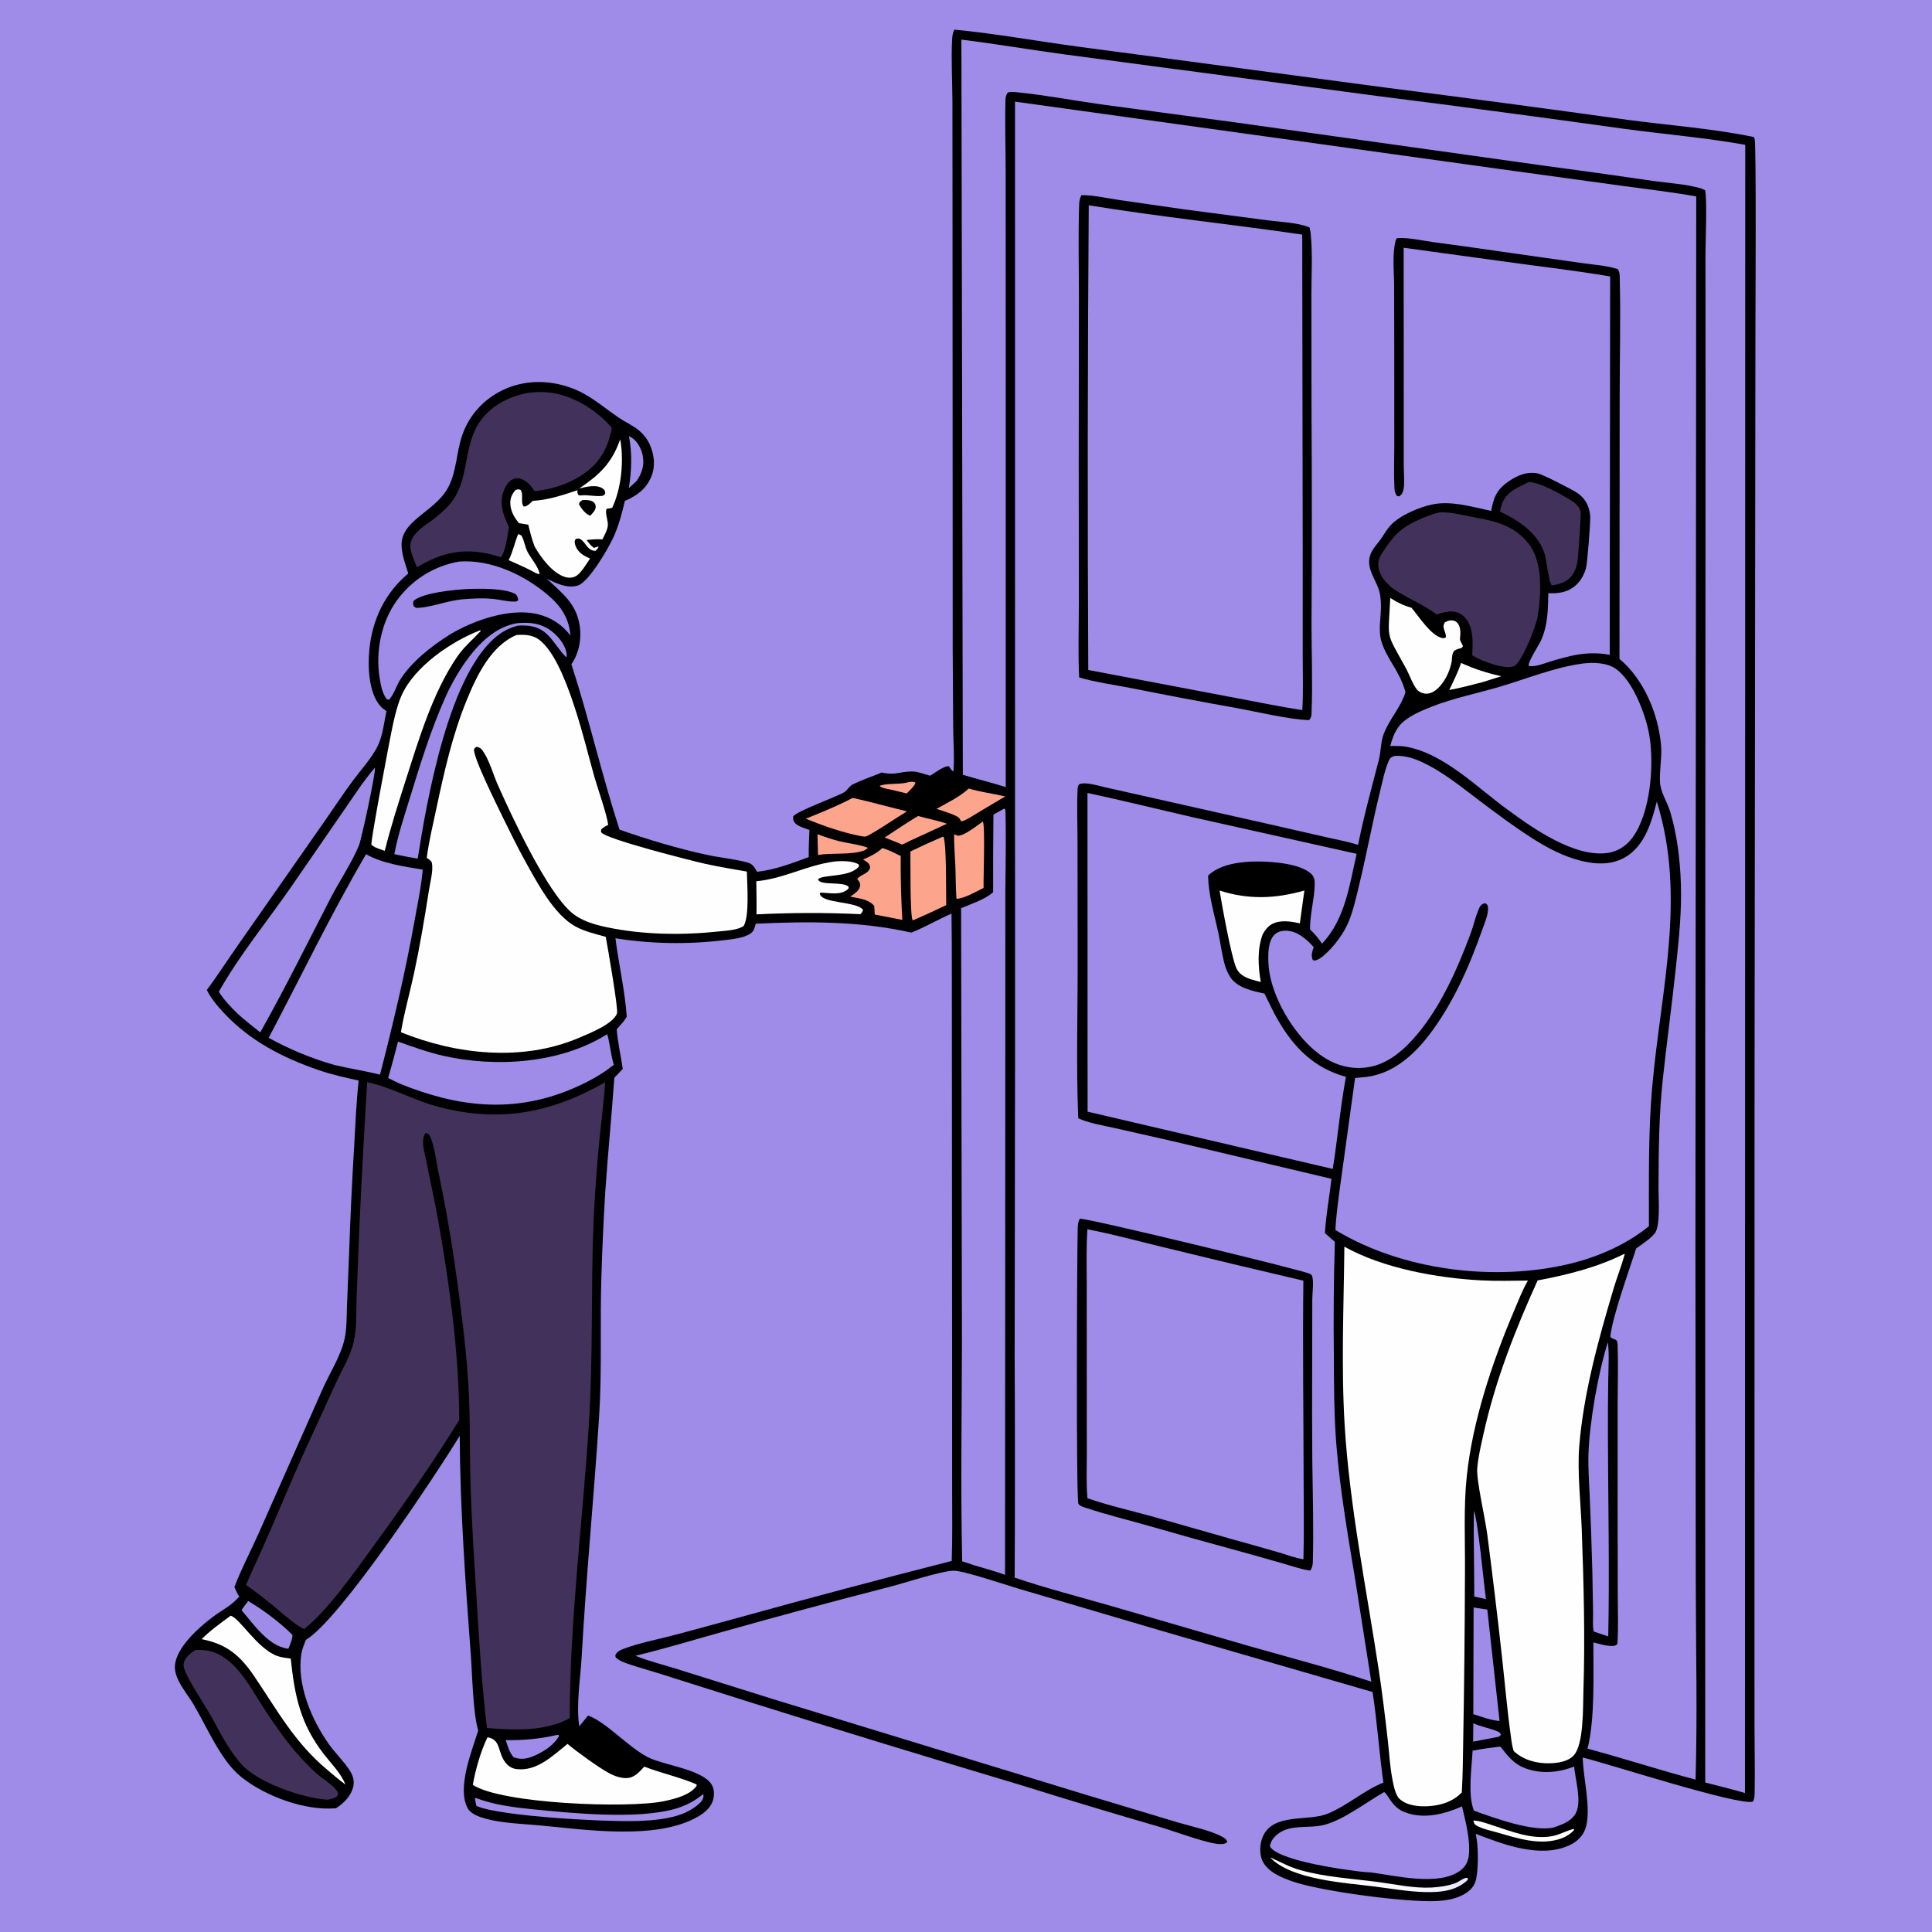 <?xml version="1.0" encoding="utf-8" ?>
<svg xmlns="http://www.w3.org/2000/svg" xmlns:xlink="http://www.w3.org/1999/xlink" width="1024" height="1024">
	<path fill="#9F8BE8" d="M0 0L1024 0L1024 1024L0 1024L0 0Z"/>
	<path d="M505.822 15.697C527.868 17.811 550.006 21.89 571.986 24.795L734.84 46.483Q798.721 54.636 862.508 63.506C884.666 66.448 907.532 68.086 929.409 72.6C929.722 72.962 929.818 73.019 929.999 73.537C930.93 76.211 930.412 166.648 930.411 176.299L929.951 574.314L929.912 837.164L929.923 914.718C929.929 926.513 930.219 938.384 929.999 950.17C929.968 951.832 929.913 953.465 929.018 954.913C921.535 957.193 851.88 934.636 838.887 931.531C839.047 942.359 843.574 958.754 840.396 968.896C839.081 973.09 835.855 976.148 831.941 977.976C816.555 985.162 796.927 977.659 782.19 971.974C782.371 972.977 782.526 973.983 782.696 974.988C783.545 979.997 783.64 992.541 781.966 997.422C780.795 1000.84 777.893 1003.14 774.731 1004.65C770.531 1006.66 765.924 1007.38 761.313 1007.6C744.946 1008.37 700.441 1002.42 685.504 997.355C679.557 995.337 671.804 992.232 669.06 986.15C667.407 982.485 667.697 977.239 669.249 973.589C674.733 960.687 693.024 965.565 703.49 961.363C714.03 957.132 722.725 949.031 733.23 944.807C730.967 928.852 729.955 912.717 727.5 896.796L614.869 864.145L539.623 841.967C533.372 840.128 510.44 832.336 505.315 832.507C498.557 832.731 479.458 839.015 471.712 841.008Q427.877 852.275 384.308 864.535C368.542 868.9 352.672 873.809 336.78 877.593C343.768 880.447 351.527 882.297 358.737 884.587L409.973 900.641L576.644 951.592L624.159 965.891C631.401 968.062 641.315 970.008 647.826 973.532C649.065 974.203 650.149 974.919 650.523 976.311C649.522 977.238 648.427 977.376 647.107 977.425C641.217 977.645 622.26 970.564 615.014 968.4Q578.636 957.877 542.495 946.567Q468.843 924.582 395.506 901.565L350.036 887.186C344.352 885.379 338.589 883.848 332.949 881.897C330.531 881.061 328.246 880.215 326.338 878.454C326.127 877.478 325.971 877.648 326.364 876.885C327.222 875.219 329.037 874.477 330.701 873.85C338.578 870.884 347.764 869.097 355.934 866.99C367.496 864.008 378.98 860.714 390.517 857.632Q447.318 841.898 504.43 827.334C504.872 814.816 504.648 802.239 504.658 789.714L504.632 721.529L504.49 513.625Q504.514 498.925 504.318 484.227C497.098 487.351 490.361 491.441 483.001 494.293C455.683 488.13 428.362 488.303 400.543 489.593C400.008 491.606 399.646 493.521 397.808 494.768C394.027 497.332 387.83 497.819 383.413 498.345Q376.286 499.207 369.116 499.574Q361.946 499.94 354.768 499.81Q347.59 499.68 340.438 499.053Q333.286 498.427 326.195 497.307C327.92 511.13 331.232 524.983 332.199 538.858C330.761 541.36 328.795 543.391 326.874 545.524C327.397 552.585 329.078 559.555 330.074 566.567L325.611 571.208C324.208 591.191 322.213 611.129 320.84 631.111Q319.442 653.737 318.761 676.395C317.914 701.132 319.143 725.835 317.553 750.568C314.816 793.167 310.664 835.608 308.292 878.252C307.653 889.725 305.261 903.666 307.039 914.98Q309.314 912.099 311.679 909.292C320.835 912.36 333.138 926.1 343.269 931.293C351.777 935.654 372.204 937.763 377.17 945.836C378.622 948.197 378.659 951.034 378.031 953.668C377.025 957.888 373.432 960.853 369.83 962.918C347.938 975.467 310.509 969.762 286.049 967.495C276.681 966.627 266.398 966.418 257.348 963.924C254.074 963.022 249.522 961.504 247.84 958.341C242.064 947.475 250.165 927.983 253.461 917.212C250.702 908.211 250.329 887.754 249.566 877.49C246.682 838.729 243.881 799.949 243.652 761.063C230.34 782.678 180.264 858.327 162.119 869.16C161.213 871.506 160.147 873.947 159.742 876.437C157.099 892.658 165.187 911.703 174.439 924.614C177.694 929.156 181.772 933.081 184.919 937.691C186.83 940.492 187.991 943.396 187.259 946.806C186.203 951.719 182.174 955.894 178.012 958.412C161.825 959.811 141.21 952.257 128.527 942.356C125.097 939.679 122.177 936.484 119.639 932.958C113.158 923.952 108.485 913.558 102.928 903.966C100.331 899.485 96.941 895.435 94.63 890.79C93.686 888.893 92.954 886.84 92.748 884.721C91.753 874.482 105.304 862.637 112.63 857.134C117.577 853.418 122.654 851.029 126.79 846.25C125.734 844.626 125.01 842.918 124.243 841.144C127.902 831.457 132.94 822.084 137.128 812.594L170.634 737.001C174.42 728.292 180.574 718.896 182.622 709.686C183.874 704.056 183.681 697.876 183.912 692.122L184.983 665.461Q185.977 636.135 187.752 606.845C188.409 595.48 188.845 584.028 190.107 572.712C183.001 571.146 175.915 569.591 169.022 567.221C149.937 560.659 132.578 551.812 118.645 536.849C115.205 533.155 111.842 529.263 109.63 524.694C115.39 516.969 120.555 508.86 126.098 500.986L172.186 435.043C177.049 428.071 181.748 420.931 186.792 414.093C191.077 408.283 196.797 402.086 200.035 395.72C202.817 390.249 203.581 382.905 204.831 376.921C203.677 376.128 202.484 375.255 201.555 374.196C195.348 367.118 194.911 353.227 195.76 344.357C197.282 328.461 204.08 314.215 216.386 303.974C214.965 299.357 213.128 294.462 212.855 289.617C212.084 275.956 229.836 271.657 237.155 259.033C242.037 250.612 241.784 239.917 244.933 230.803C248.607 220.168 256.164 211.756 266.296 206.834C277.668 201.31 290.707 201.251 302.5 205.496C312.557 209.117 319.446 215.619 328.095 221.458C331.72 223.904 335.823 225.64 339.134 228.549C341.407 230.548 343.207 232.932 344.43 235.704C346.831 241.147 347.489 247.243 345.118 252.818C342.395 259.217 337.393 262.902 331.188 265.493C329.738 271.823 327.992 278.298 325.368 284.25C322.75 290.189 312.247 308.275 306.439 310.267C300.907 312.165 294.656 309.145 289.803 306.7C297.706 314.272 305.207 319.493 307.168 331.12C308.372 338.26 307.026 346.083 302.843 352.042C312.263 380.979 318.954 410.807 328.373 439.735C343.293 444.98 358.778 449.585 374.226 453.006C381.472 454.611 389.177 455.201 396.294 457.186C398.997 457.94 399.933 459.738 401.266 462.056C410.973 460.99 419.537 457.615 428.653 454.276C428.534 449.49 428.847 444.665 429.016 439.881C426.747 439.015 422.812 438.046 421.264 436.078C420.356 434.923 420.31 434.19 420.402 432.767C421.888 430.026 443.226 422.429 447.487 419.868C449.154 418.866 449.965 416.813 451.833 415.847C456.664 413.35 462.315 411.594 467.367 409.436C474.201 411.116 476.887 408.937 483.24 408.891C486.236 408.869 490.07 410.332 492.97 411.142C495.542 409.661 499.945 406.092 502.885 406.095C503.521 407.051 504.075 407.867 504.906 408.67L505.393 408.53C505.89 401.092 505.296 393.311 505.211 385.846L504.952 344.264L504.858 117.084L504.805 53.514C504.747 42.605 504.088 31.42 504.653 20.549C504.746 18.753 505.104 17.343 505.822 15.697Z"/>
	<path fill="#9F8BE8" d="M537.972 53.863L794.969 89.587L860.316 98.57C873.218 100.32 886.233 101.814 899.045 104.126L898.613 661.909L898.807 840.586C898.874 874.735 899.68 909.121 898.691 943.241C879.473 938.167 860.597 931.976 841.411 926.822C845.432 911.309 844.468 886.985 844.498 870.511C847.62 871.244 851.279 872.467 854.502 872.376C855.803 872.339 856.346 872.232 857.263 871.318C857.807 862.749 857.465 854.014 857.446 845.425L857.376 800.351L857.389 743.023C857.402 733.016 857.735 722.889 857.374 712.892C857.231 708.942 855.652 710.624 853.463 708.591C854.773 697.185 863.346 673.78 867.207 661.708C870.427 659.332 874.409 656.875 876.974 653.818C880.184 649.991 879.014 635.205 879.035 629.864C879.111 610.665 879.227 591.612 881.268 572.504C883.449 552.09 886.251 531.746 888.411 511.325C889.925 497.019 891.363 482.936 890.902 468.528C890.493 455.74 888.917 442.455 885.221 430.186C883.83 425.57 880.914 421.136 880.05 416.433C879.081 411.157 880.977 401.837 880.419 395.26C878.997 378.518 871.414 360.21 858.36 349.239L858.451 212.324C858.44 190.635 859.054 168.751 858.488 147.084C858.444 145.399 858.469 143.751 857.212 142.545C851.279 140.704 844.472 140.293 838.312 139.406L802.407 134.31Q781.136 131.203 759.829 128.351C753.724 127.525 746.603 125.811 740.47 126.2C739.9 126.961 739.93 126.751 739.723 127.535C737.794 134.839 738.913 144.677 738.924 152.265L738.991 191.762L739.006 235.901C739.01 243.385 738.694 251.021 739.07 258.492C739.141 259.903 739.324 261.265 740.131 262.457C740.588 263.133 740.818 262.974 741.547 263.076C741.999 262.772 742.383 262.555 742.736 262.107C743.753 260.814 744.098 258.716 744.18 257.129C744.359 253.643 744.016 249.957 744.011 246.445L744.007 218.401L743.978 131.312L795.121 138.327C814.513 141.062 834.114 143.22 853.41 146.533L853.185 347.072C841.562 344.9 832.099 347.422 821.062 350.828C817.576 351.903 814.069 353.461 810.37 353.005C809.242 351.677 815.509 342.106 816.58 339.835C820.398 331.739 820.468 323.174 820.652 314.42C824.653 314.543 828.418 314.309 832.042 312.427C836.429 310.148 839.288 305.84 840.596 301.162C841.359 298.436 843.044 276.582 842.839 273.575C842.65 270.798 841.87 268.135 840.402 265.76C839.307 263.989 837.866 262.593 836.174 261.392C833.736 259.661 817.876 251.523 815.093 250.942C809.294 249.732 804.034 252.065 799.356 255.307C793.27 259.524 791.603 263.796 790.348 270.802C780.314 268.674 768.981 265.168 758.784 267.449C751.732 269.027 741.854 273.177 736.939 278.535C734.92 280.737 733.567 283.294 731.862 285.718C730.424 287.762 728.667 289.576 727.392 291.737C722.945 299.269 728.153 305.295 730.649 312.062C731.51 314.397 731.756 317.143 731.891 319.617C732.255 326.313 730.196 333.827 732.274 340.306C735.295 349.725 741.882 355.669 744.936 366.846C742.419 375.131 736.24 381.219 733.322 389.221C731.714 393.631 731.969 398.222 730.824 402.707C726.976 417.783 722.844 432.471 719.82 447.774C714.283 446.056 708.401 444.996 702.743 443.696L672.523 436.798L585.832 417.298C582.665 416.604 574.575 414.048 571.833 415.806C571.432 416.615 571.189 417.24 571.147 418.155C570.707 427.798 571.124 437.681 571.117 447.346L571.175 506.274C571.297 535.009 570.306 564.028 571.496 592.716C577.405 595.407 584.584 596.469 590.918 597.911L621.918 604.933L705.705 624.802C704.645 634.387 702.753 643.895 702.262 653.542C703.923 655.161 705.749 656.638 707.504 658.157Q706.595 688.19 706.968 718.235C707.047 734.249 707.04 750.341 708.349 766.309C710.316 790.306 714.447 813.957 718.365 837.679L726.811 891.323C705.724 884.356 683.96 878.684 662.588 872.604L587.884 850.899C571.171 846.121 554.266 841.735 537.792 836.176Q538.102 777.791 537.791 719.405L537.996 562.234L537.972 53.863Z"/>
	<path d="M573.196 103.418C579.771 103.443 586.489 105.011 592.997 105.982L627.756 110.985L671.86 116.775C678.358 117.647 688.246 117.993 694.072 120.538C694.416 121.621 694.565 122.664 694.682 123.787C695.781 134.335 695.072 145.443 695.067 156.08L695.124 214.755Q695.473 272.158 695.141 329.562C695.081 345.203 695.8 362.353 695.151 377.765C695.074 379.6 695.051 380.228 693.906 381.64C684.374 381.601 665.546 377.102 655.482 375.304Q627.489 370.308 599.606 364.724C590.498 362.939 580.868 361.669 571.975 359.06C571.323 345.635 571.825 331.975 571.823 318.528L571.742 246.145L571.854 158.467C571.858 141.862 571.41 125.109 571.972 108.518C572.039 106.536 572.281 105.182 573.196 103.418Z"/>
	<path fill="#9F8BE8" d="M577.06 108.804C614.645 114.933 652.541 118.832 690.209 124.34L690.468 295.545L690.464 347.217C690.46 356.876 690.818 366.707 690.257 376.346C678.54 374.633 666.883 372.135 655.236 369.99L576.806 355.108Q576.151 231.955 577.06 108.804Z"/>
	<path d="M572.298 645.93C576.887 645.703 690.244 673.168 694.208 675.125C695.181 675.606 695.44 676.009 695.647 677.057C696.297 680.353 695.546 685.295 695.54 688.789L695.471 725.331Q695.347 749.765 695.545 774.199C695.771 791.872 696.291 809.628 695.846 827.298C695.793 829.391 695.633 830.653 694.479 832.442C694.219 832.411 693.958 832.392 693.701 832.349C689.167 831.586 684.548 829.976 680.124 828.717Q667.633 825.103 655.092 821.667Q630.786 815.056 606.578 808.093C596.412 805.244 586.061 802.654 576.036 799.351C574.54 798.857 572.52 798.396 571.564 797.081C570.314 793.243 570.831 663.443 571.211 650.973C571.269 649.061 571.463 647.657 572.298 645.93Z"/>
	<path fill="#9F8BE8" d="M576.351 651.562C589.753 654.084 603.001 657.775 616.258 660.969Q653.487 670.088 690.817 678.786C690.399 713.744 690.89 748.738 690.947 783.7C690.97 797.937 691.246 812.233 690.844 826.464C686.446 825.778 681.782 823.968 677.488 822.729Q664.592 819.004 651.655 815.425L610.155 803.604C598.929 800.526 587.372 797.906 576.373 794.104C575.663 786.277 576.044 778.136 576.035 770.276L576.002 729.447L575.988 681.53C575.989 671.59 575.682 661.479 576.351 651.562Z"/>
	<path fill="#9F8BE8" d="M739.236 400.636C744.068 400.402 748.405 401.563 752.777 403.514C764.151 408.59 774.124 416.788 784.005 424.258C793.336 431.312 802.819 438.408 812.697 444.675C820.373 449.545 828.761 453.897 837.613 456.148C845.78 458.225 854.437 458.643 861.895 454.047C871.902 447.878 875.417 435.521 878.142 424.841C893.912 475.362 880.204 525.054 875.707 576.003C873.543 600.527 874.018 625.294 873.954 649.9C862.374 659.415 847.366 666.041 832.885 669.618C792.729 679.539 743.357 673.492 707.824 651.952C707.998 645.916 708.949 639.761 709.607 633.75L718.213 571.363Q721.117 571.127 724.012 570.804C737.972 569.145 748.771 559.739 757.101 549.012C769.729 532.752 778.714 512.421 785.496 493.112C786.691 489.709 789.21 484.184 788.604 480.608C788.411 479.469 788.152 479.38 787.275 478.741C784.964 478.934 784.191 480.704 783.4 482.699C781.852 486.598 780.964 490.752 779.498 494.689C772.268 514.106 762.838 535.465 748.826 550.895C741.52 558.941 732.765 565.564 721.508 566.018C711.099 566.437 702.512 562.093 694.975 555.156C683.586 544.672 672.761 525.708 672.262 509.97C672.118 505.427 672.063 498.789 675.53 495.401C677.256 493.714 679.636 493.193 681.984 493.309C687.897 493.599 692.502 497.859 696.3 501.979C695.429 504.483 694.789 506.21 695.765 508.813C696.816 509.272 697.048 509.136 698.145 508.709C700.318 507.864 702.597 505.622 704.253 503.968C708.178 500.047 712.235 494.426 714.445 489.363C717.264 482.906 718.884 475.247 720.539 468.405C724.448 452.251 727.382 435.931 731.387 419.793C732.736 414.355 733.876 408.164 736.173 403.061C736.941 401.355 737.607 401.243 739.236 400.636Z"/>
	<path fill="#9F8BE8" d="M509.562 20.998C527.574 23.224 545.498 26.298 563.486 28.732L730.42 50.928Q795.926 59.206 861.317 68.342C882.486 71.19 903.993 72.992 925.013 76.746L924.86 950.344C917.921 948.256 910.824 946.591 903.806 944.783L903.778 603.75L903.981 219.276L903.93 135.472C903.946 128.486 904.887 106.148 903.751 100.836C902.918 100.354 902.152 100 901.22 99.738C893.313 97.52 884.174 97.054 876.007 95.87Q847.044 91.632 818.029 87.763L654.657 64.864L582.695 55.19C568.643 53.204 554.483 50.508 540.378 49.051C538.636 48.871 535.592 48.33 534.032 49.155C533.19 50.491 532.952 51.614 532.912 53.174C532.586 65.973 533.029 78.94 533.033 91.759L533.054 177.737L533.069 417.195C525.581 414.787 517.862 412.931 510.318 410.657L509.562 20.998Z"/>
	<path fill="#42325B" d="M194.604 573.595C206.963 576.118 218.458 582.781 230.716 586.184C263.769 595.359 291.466 590.294 320.742 573.642C320.12 583.708 318.736 593.723 317.735 603.756Q315.589 625.584 314.596 647.495C313.124 683.353 314.428 719.258 312.113 755.067C308.764 806.868 302.049 858.726 301.962 910.682C288.71 917.862 272.679 917.008 258.111 915.877C255.367 893.358 254.014 870.562 252.627 847.92C251.415 828.127 250.08 808.375 249.446 788.552C248.858 770.14 249.376 751.522 248.2 733.155C246.793 711.178 243.775 689.188 240.677 667.399Q237.131 643.728 232.182 620.31C231.047 614.662 230.411 608.029 228.15 602.758C227.451 601.128 227.411 601.119 225.749 600.43C225.649 600.521 225.538 600.603 225.448 600.704C224.15 602.165 224.078 605.628 224.316 607.44C224.694 610.305 225.555 613.269 226.11 616.122C228.055 626.125 230.292 636.078 232.099 646.105C238.103 679.426 243.468 718.864 243.391 752.655C229.238 775.597 213.649 797.857 197.79 819.648C188.243 832.768 173.582 853.794 161.114 863.478C155.482 860.465 150.629 855.859 145.712 851.824Q138.281 845.625 130.395 840.017C134.276 830.993 138.511 822.135 142.417 813.124C149.67 796.392 156.676 779.479 164.332 762.93L178.343 732.389C181.464 725.696 185.69 718.641 187.425 711.483C189.218 704.086 188.733 695.375 189.006 687.766L190.43 651.441Q192.225 612.502 194.604 573.595Z"/>
	<path fill="#FEFEFE" d="M273.762 336.574C278.028 336.276 282.236 336.41 285.793 339.1C300.321 350.087 310.044 394.489 315.173 412.219C317.065 418.76 321.608 431.444 322.353 437.215C320.895 437.892 319.801 438.445 318.662 439.593C318.589 440.238 318.362 440.681 318.77 441.244C321.36 444.818 366.987 456.34 373.843 457.862C381.119 459.476 388.512 460.66 395.852 461.95C395.981 468.722 397.331 485.584 394.106 490.866C390.561 493.037 385.373 493.22 381.297 493.659C361.617 495.776 340.68 495.509 321.281 491.382C314.89 490.022 308.2 488.08 303.1 483.805C289.783 472.643 271.27 432.647 263.949 416.246C261.406 410.55 259.428 403.011 255.897 397.971C254.968 396.645 254.209 396.115 252.637 395.815C252.028 396.232 251.499 396.366 251.296 397.127C250.34 400.699 264.29 428.573 266.736 433.649C270.471 441.207 274.146 448.818 278.241 456.189C284.51 467.471 293.572 484.879 305.097 491.102C309.99 493.744 315.746 495.036 321.069 496.553C322.032 501.827 327.807 534.817 327.022 537.104C325.09 542.729 312.262 547.759 306.978 550.021C277.035 562.841 241.947 559.022 212.482 547.102C214.266 536.583 217.224 526.183 219.474 515.747C222.594 501.279 225.051 486.576 227.332 471.953C227.972 467.854 229.686 461.59 228.948 457.535C228.701 456.178 227.241 455.436 226.179 454.705C227.335 445.908 229.455 437.116 231.304 428.437C235.421 409.105 239.791 389.587 247.302 371.237C252.608 358.275 260.109 342.32 273.762 336.574Z"/>
	<path fill="#9F8BE8" d="M576.387 420.278C594.967 424.258 613.441 428.85 631.961 433.106L719.051 452.553C715.227 469.258 712.921 487.266 700.696 500.178C698.822 497.306 696.8 494.984 694.361 492.593C694.27 484.424 696.648 476.779 696.831 468.823C696.88 466.692 696.632 464.802 695.055 463.254C689.464 457.762 674.683 456.668 667.201 456.606C658.588 456.535 646.727 457.766 640.321 464.089C640.417 474.185 643.773 485.131 645.852 494.971C646.979 500.304 647.624 505.855 649.094 511.096C649.745 513.419 650.682 515.715 651.979 517.754C655.704 523.612 663.891 525.269 670.174 526.6L673.959 534.25Q675.544 537.577 677.413 540.753C685.897 555.442 696.77 566.253 713.386 570.743C710.369 586.872 709.001 603.356 706.379 619.56L576.455 589.21L576.387 420.278Z"/>
	<path fill="#FEFEFE" d="M712.541 660.748C733.052 672.266 761.857 677.415 785.129 678.628C793.326 679.055 801.616 678.796 809.824 678.735C806.838 683.878 804.627 689.725 802.304 695.197C790.887 722.096 780.469 753.314 777.413 782.463C775.682 798.98 776.584 816.465 776.46 833.091Q776.332 878.349 775.516 923.599C775.409 932.405 775.28 941.268 774.791 950.06C770.073 954.764 764.458 956.706 757.907 957.263C752.628 957.712 745.757 957.175 741.723 953.399C739.462 951.281 738.447 945.474 737.881 942.419C736.698 936.022 736.343 929.37 735.614 922.897C734.197 910.334 732.683 897.691 730.785 885.191C724.373 842.99 715.29 798.076 712.715 755.706C710.802 724.227 712.231 692.278 712.541 660.748Z"/>
	<path fill="#FEFEFE" d="M860.91 664.592L861.16 664.709C859.425 670.938 857.004 677.033 855.155 683.251C847.117 710.28 839.327 738.391 837.024 766.608C835.936 779.935 837.879 797.304 838.374 810.986C839.402 839.412 840.174 868.201 839.233 896.639C838.974 904.469 839.526 924.746 834.026 930.482C830.936 933.704 825.919 934.427 821.653 934.569C814.632 934.803 807.477 932.943 802.272 928.064C801.517 925.653 801.163 923.372 800.874 920.88C798.85 906.684 797.65 892.276 796.065 878.013Q792.488 845.541 788.264 813.146C787.248 805.107 782.463 784.563 782.963 778.273C783.443 772.233 784.947 766.106 786.248 760.194C792.489 731.852 803.025 705.028 814.962 678.66C831.075 675.592 846.112 671.869 860.91 664.592Z"/>
	<path fill="#9F8BE8" d="M838.934 351.68C844.482 350.979 851.759 351.195 856.44 354.511C865.687 361.06 872.455 379.235 874.239 390.082C876.778 405.528 874.817 431.112 865.185 444.019C861.916 448.398 857.438 451.327 851.986 452.093C834.542 454.543 812.579 439.12 799.018 429.108C782.846 417.426 765.518 399.485 745.359 395.8C742.587 395.293 739.654 395.383 736.843 395.357C737.872 391.664 739.109 388.05 741.477 384.966C745.287 380.005 753.09 376.813 758.775 374.57C770.273 370.034 783.163 367.443 795.052 363.933C809.361 359.708 824.112 353.627 838.934 351.68Z"/>
	<path fill="#9F8BE8" d="M532.37 428.5C532.923 429.235 532.911 429.506 532.937 430.455C533.318 444.752 532.918 459.171 532.855 473.48L532.845 543.778L532.697 834.698C527.28 832.723 521.641 831.225 516.118 829.567L509.969 827.531C509.119 788.19 509.792 748.731 509.845 709.38L509.396 481.383C515.18 478.851 521.489 477.038 526.385 472.926Q526.321 452.338 526.542 431.752L532.37 428.5Z"/>
	<path fill="#9F8BE8" d="M194.011 452.751C202.655 457.682 214.291 459.299 224.06 460.924C223.254 470.253 221.225 479.637 219.571 488.852C214.691 516.027 208.303 542.828 201.417 569.562C193.444 567.642 185.295 566.342 177.291 564.476Q168.186 561.885 159.437 558.273Q150.688 554.66 142.408 550.072C159.512 517.67 175.486 484.353 194.011 452.751Z"/>
	<path fill="#42325B" d="M762.958 271.606C764.68 271.482 766.366 271.562 768.08 271.739C772.052 272.149 775.92 273.145 779.84 273.874C791.639 276.068 802.416 278.106 810.241 288.216C817.964 298.195 816.743 314.782 815.038 326.519C814.272 331.795 806.593 350.922 802.718 352.918C798.723 354.977 789.636 351.606 785.69 350.06C783.866 349.342 782.07 348.229 780.322 347.322C780.524 342.715 780.847 338.101 779.674 333.585C778.785 330.16 776.99 326.883 773.751 325.195C769.667 323.066 765.498 324.432 761.395 325.622C754.987 320.927 748.202 318.001 741.441 314.007C736.822 311.278 731.983 306.899 730.764 301.466C730.032 298.206 730.843 295.71 732.63 292.99C738.663 283.806 742.374 279.681 752.631 275.216C755.993 273.752 759.35 272.328 762.958 271.606Z"/>
	<path fill="#42325B" d="M280.541 208.146C283.668 207.778 286.948 207.68 290.088 207.946C302.924 209.032 316.133 217.07 324.299 226.825C323.098 233.338 320.889 239.411 316.615 244.565C308.793 253.998 295.221 259.176 283.346 260.343C281.488 257.533 279.838 255.264 276.61 253.994C275.07 253.389 273.423 253.275 271.886 253.982C269.34 255.153 267.743 257.978 266.846 260.508C264.459 267.236 266.891 273.338 269.762 279.402C268.996 283.309 268.035 292.586 265.408 295.364L264.406 295.054Q262.675 294.444 260.894 294.002C245.647 290.189 234.333 292.724 220.964 300.661C219.742 297.597 218.242 294.354 217.641 291.104C216.186 283.249 225.374 278.714 230.561 274.543C233.952 271.815 237.542 268.684 240.05 265.096C248.922 252.404 245.531 235.793 254.628 223.107C260.756 214.56 270.368 209.887 280.541 208.146Z"/>
	<path fill="#9F8BE8" d="M733.595 949.851C735.714 950.714 737.296 957.75 744.674 960.554C754.675 964.355 765.547 961.557 774.911 957.415C776.788 965.412 779.447 975.453 778.486 983.595C778.105 986.82 776.659 989.416 774.064 991.385C762.771 999.958 739.337 994.047 726.529 992.421C722.04 992.283 717.289 991.458 712.828 990.869C705.193 989.862 677.436 985.321 673.31 978.976C672.922 978.379 673.156 977.897 673.349 977.271C674.336 974.064 677.48 971.433 680.466 970.157C686.927 967.396 694.613 968.972 701.426 967.33C711.854 964.817 724.068 955.257 733.595 949.851Z"/>
	<path fill="#9F8BE8" d="M198.73 406.894C199.236 409.488 191.533 445.053 190.224 448.175C186.214 457.742 180.047 466.674 175.281 475.916C162.981 499.771 151.106 523.787 137.935 547.19C133.923 544.02 129.943 540.856 126.12 537.455C122.297 533.771 118.883 530.118 115.975 525.659C126.974 506.125 141.737 488.215 154.505 469.787L182.539 429.109C187.73 421.661 192.755 413.739 198.73 406.894Z"/>
	<path fill="#9F8BE8" d="M243.305 297.644C260.082 296.426 277.407 304.479 290.037 315.062C297.204 321.067 301.528 327.33 302.358 336.844C297.844 331 292.232 327.303 285.08 325.556C270.305 321.945 250.754 328.851 238.173 336.465C228.535 342.644 218.4 350.422 212.144 360.203C210.135 363.344 208.685 368.375 206.121 370.909L205.06 370.612C202.659 367.775 201.837 363.077 201.245 359.472C198.951 345.504 201.985 329.74 210.401 318.192Q211.129 317.184 211.905 316.213Q212.681 315.242 213.503 314.309Q214.326 313.376 215.192 312.484Q216.058 311.593 216.966 310.744Q217.875 309.895 218.823 309.091Q219.771 308.287 220.757 307.529Q221.743 306.772 222.765 306.063Q223.786 305.355 224.841 304.696Q225.895 304.037 226.981 303.431Q228.066 302.824 229.179 302.27Q230.292 301.716 231.431 301.217Q232.569 300.718 233.731 300.274Q234.892 299.831 236.074 299.444Q237.255 299.057 238.454 298.728Q239.653 298.398 240.867 298.127Q242.08 297.856 243.305 297.644Z"/>
	<path d="M247.334 312.214C253.574 311.908 268.206 311.632 273.503 315.069C274.34 316.363 274.534 316.651 274.634 318.171C273.681 319.002 273.364 318.841 272.123 318.837C268.681 318.827 265.087 317.846 261.644 317.478C256.045 316.881 250.471 317.19 244.881 317.664C237.111 318.409 228.981 321.725 221.792 322.178C220.401 322.266 220.307 322.158 219.294 321.297C218.901 319.839 218.705 319.705 219.318 318.356C224.498 314.078 240.422 312.643 247.334 312.214Z"/>
	<path fill="#9F8BE8" d="M321.822 548.127C323.407 553.396 323.662 559.017 325.327 564.356C318.597 569.814 310.685 573.977 302.72 577.312C271.653 590.317 242.259 586.696 211.855 574.342C209.785 573.426 207.765 572.354 205.734 571.351Q208.489 561.747 210.959 552.065C218.845 554.835 226.665 557.71 234.829 559.564C262.895 565.937 297.076 563.729 321.822 548.127Z"/>
	<path fill="#42325B" d="M103.472 874.594C107.535 874.273 111.08 874.681 114.836 876.351C126.937 881.733 133.77 896.457 140.832 906.964C145.891 914.491 151.063 922.141 157.068 928.952C160.557 932.909 164.263 936.992 168.288 940.411C171.404 943.058 175.608 945.533 178.201 948.674C178.657 949.227 178.902 949.676 179.115 950.382C179.365 951.208 178.951 951.473 178.555 952.163C177.028 953.1 175.65 953.467 173.914 953.875C173.712 953.867 173.51 953.863 173.308 953.85C160.45 953.075 136.556 944.809 127.93 935.032C125.501 932.279 123.296 929.268 121.298 926.191C117.371 920.143 114.218 913.579 110.564 907.362C106.679 900.753 102.105 894.18 98.829 887.252C98.101 885.713 97.05 883.574 97.36 881.817C97.972 878.341 100.762 876.478 103.472 874.594Z"/>
	<path fill="#FEFEFE" d="M258.388 920.797C265.662 922.049 263.589 928.58 267.815 934.073C269.349 936.067 271.267 937.349 273.791 937.653C284.627 938.955 293.086 930.449 300.796 924.308C305.462 928.274 317.878 937.25 323.112 939.977C325.782 941.368 329.009 942.502 332.058 942.421C336.341 942.309 338.77 939.206 341.49 936.343C350.571 939.89 360.284 941.89 369.199 945.78L369.239 946.523C365.872 951.449 357.516 953.492 351.955 954.658C333.103 958.613 265.893 956.104 250.602 946.013C251.992 938.003 254.812 928.082 258.388 920.797Z"/>
	<path fill="#9F8BE8" d="M795.061 925.727C796.224 926.194 800.087 933.708 807.235 936.742C815.922 940.43 825.707 939.723 834.309 936.28C834.924 943.006 838.374 954.433 835.378 960.672C833.181 965.247 828.013 967.045 823.537 968.58C812.738 971.194 791.875 963.524 781.217 959.703C777.816 951.228 780.05 937.229 780.506 927.893C785.329 926.943 790.188 926.347 795.061 925.727Z"/>
	<path fill="#FEFEFE" d="M328.717 232.865C330.781 243.988 329.365 258.904 324.466 269.148C323.753 269.326 323.096 269.449 322.361 269.53C322.115 269.558 321.869 269.579 321.623 269.603C320.29 271.935 322.645 276.042 322.1 279.124C321.7 281.382 320.278 283.814 319.304 285.891C316.445 285.647 313.735 285.928 310.893 286.222C312.086 287.755 313.159 289.277 314.78 290.391C315.615 290.105 316.424 289.845 317.287 289.655C316.971 290.788 316.335 291.234 315.496 292.001C311.1 291.659 310.86 287.863 307.687 285.816C306.713 285.188 306.242 285.45 305.172 285.658C305.028 285.906 304.837 286.133 304.74 286.402C304.429 287.263 304.71 288.393 305.015 289.222C306.408 293.006 309.315 294.473 312.724 296.065C310.846 298.744 308.324 303.299 305.604 305.117C303.837 306.299 301.615 306.421 299.615 305.847C292.867 303.91 286.643 295.464 283.331 289.618C281.926 285.811 280.93 282.049 280.008 278.096L275.13 277.31C272.588 274.413 270.63 270.886 270.47 266.945C270.352 264.016 271.357 261.831 273.276 259.691C274.548 259.334 274.691 259.199 275.907 259.659C276.725 260.873 276.699 261.77 276.722 263.172C276.752 265.05 276.459 266.752 277.424 268.384L278.446 268.437C279.894 267.858 280.752 267.004 281.867 265.926L282.332 265.471C290.82 264.967 298.076 262.48 306.08 259.811C305.992 260.875 305.99 261.352 306.513 262.293C307.593 262.698 307.16 262.687 308.221 262.554C311.489 262.142 317.45 263.562 319.847 262.6C320.502 262.337 320.528 261.926 320.819 261.342C320.659 260.311 320.561 259.78 319.657 259.08C316.407 256.561 310.598 257.998 306.987 258.935C317.953 251.441 324.192 245.613 328.717 232.865Z"/>
	<path d="M308.728 265.051C310.616 264.976 313.012 264.922 314.594 266.141C315.505 266.843 315.766 267.761 315.721 268.877C315.655 270.538 313.954 272.107 312.919 273.292C312.727 273.242 312.528 273.216 312.344 273.143C310.203 272.287 307.875 269.216 306.851 267.222C307.189 265.857 307.555 265.865 308.728 265.051Z"/>
	<path fill="#FEFEFE" d="M254.488 334.06L254.808 334.427C250.436 339.163 245.965 342.74 242.24 348.189C229.386 366.991 221.978 391.854 215.049 413.49C211.084 425.873 207.062 438.353 203.929 450.977C202.214 450.455 200.545 449.754 198.874 449.107C198.162 448.709 197.518 448.223 196.852 447.753C196.438 445.244 207.095 389.102 208.413 383.345C209.535 378.449 210.804 373.156 212.859 368.554C219.733 353.163 239.299 339.914 254.488 334.06Z"/>
	<path fill="#42325B" d="M810.248 255.476C816.204 255.632 826.342 261.42 831.625 264.558C834.215 266.097 837.126 268.137 837.791 271.261C838.046 272.459 836.456 295.583 836.093 297.712C835.684 300.121 834.912 302.465 833.541 304.504C830.896 308.436 826.934 309.567 822.545 310.302C820.862 308.786 819.696 296.492 818.605 293.271C814.883 282.291 804.887 275.82 794.958 271.081C795.305 269.793 795.644 268.493 796.058 267.224C798.224 260.579 804.548 258.482 810.248 255.476Z"/>
	<path fill="#9F8BE8" d="M852.225 711.372C852.975 717.891 852.489 724.811 852.406 731.37Q852.17 746.526 852.237 761.684C852.328 796.867 853.134 832.178 852.403 867.347L844.69 864.742C844.044 861.782 844.403 857.952 844.358 854.893Q844.222 843.88 843.975 832.869Q843.449 813.221 842.609 793.584C842.307 786.112 841.7 778.537 841.911 771.064C842.393 754.017 847.091 727.384 852.225 711.372Z"/>
	<path fill="#FEFEFE" d="M122.238 856.371C126.967 857.438 136.328 873.902 146.988 877.715C149.229 878.516 151.749 878.77 154.099 879.107C156.178 898.875 159.179 913.711 171.776 929.894C175.762 935.014 180.645 939.766 183.103 945.847C179.872 943.526 176.876 940.923 173.847 938.349C156.1 923.643 147.182 906.769 134.671 888.331C127.199 877.32 120.069 871.392 106.882 868.787C111.523 864.108 116.946 860.266 122.238 856.371Z"/>
	<path fill="#FEFEFE" d="M736.873 316.936C740.519 319.28 743.88 320.947 748.071 322.1C751.953 326.563 758.242 336.72 764.208 338.119C765.303 338.375 765.477 338.268 766.396 337.743C766.422 335.983 765.609 334.643 765.216 332.968C764.89 331.578 765.154 330.997 765.866 329.823C767.032 329.178 768.347 328.675 769.715 328.82C771.088 328.965 771.94 329.462 772.763 330.562C774.349 332.683 774.092 336.05 773.823 338.495C773.689 339.709 775.006 341.211 775.406 342.483L774.72 343.414C773.217 343.79 771.966 344.069 770.679 344.99C769.537 346.562 769.608 348.654 769.453 350.536C768.522 355.269 766.525 359.88 763.329 363.54C761.544 365.585 759.099 367.556 756.265 367.674C754.475 367.748 752.144 366.888 751.002 365.462C748.667 362.547 747.018 357.575 745.184 354.211C734.276 334.214 735.747 340.195 736.873 316.936Z"/>
	<path fill="#FEFEFE" d="M646.389 472.009C661.809 476.942 675.957 476.368 691.342 471.994L688.945 489.39C685.087 488.531 680.628 487.769 676.733 488.796C672.876 489.814 671.144 491.921 669.222 495.242C666.303 503.15 666.8 512.321 668.256 520.479C664.916 519.623 661.004 518.798 658.207 516.704C656.908 515.731 655.916 514.571 655.264 513.079C652.501 506.754 647.736 480.069 646.389 472.009Z"/>
	<path fill="#9F8BE8" d="M274.078 330.297C280.961 329.645 287.242 330.378 292.818 334.898C296.358 337.769 300.091 342.406 300.366 347.101C300.382 347.37 300.384 347.639 300.393 347.909L299.93 348.204C292.715 340.758 290.51 331.794 277.943 331.533C276.69 331.507 275.426 331.523 274.179 331.653C270.651 332.617 267.471 334.097 264.52 336.265C237.968 355.772 226.308 424.009 221.383 455.115C217.235 454.386 213.106 453.656 209.006 452.686C210.846 442.812 214.146 432.983 217.1 423.382C222.662 405.309 228.381 386.644 236.144 369.411Q238.291 364.583 240.892 359.984Q243.493 355.385 246.523 351.056C253.198 341.606 262.215 332.286 274.078 330.297Z"/>
	<path fill="#FEFEFE" d="M441.876 456.685C445.441 456.242 452.135 456.115 455.185 458.24L455.293 459.207C450.384 465.267 436.185 463.305 433.591 466.009C434.289 469.665 446.979 466.947 449.832 470.049L449.661 471.091C445.539 474.831 439.866 473.166 434.854 473.122L434.496 473.726C435.648 478.982 454.018 477.624 457.435 482.223C457.068 483.462 456.909 483.641 455.967 484.538C437.535 483.644 419.374 483.741 400.95 484.629C401.081 478.781 400.925 472.917 400.861 467.068C415.167 465.818 427.585 458.603 441.876 456.685Z"/>
	<path fill="#FDA48D" d="M499.676 443.48L500.165 443.66C501.74 448.668 501.363 472.634 501.514 479.737Q492.955 483.857 484.249 487.656L483.672 487.67C482.31 485.082 482.595 456.405 482.542 451.288Q491.01 447.166 499.676 443.48Z"/>
	<path fill="#FDA48D" d="M467.736 449.469C471.104 450.547 474.217 452.134 477.388 453.68Q477.259 470.64 478.255 487.571L463.645 484.724L463.362 480.134C460.173 476.454 455.089 476.177 450.609 475.241C452.526 473.859 455.329 472.301 455.834 469.813C456.207 467.971 455.363 467.259 454.353 465.886C455.879 463.806 459.015 463.309 460.468 461.39C461.138 460.505 461.357 459.742 460.96 458.682C460.416 457.232 458.69 456.346 457.449 455.562C461.27 453.911 464.614 452.308 467.736 449.469Z"/>
	<path fill="#9F8BE8" d="M781.047 851.996L788.297 853.12L794.794 912.136C790.329 911.891 785.151 909.873 780.883 908.521L781.047 851.996Z"/>
	<path fill="#FDA48D" d="M451.798 422.977C453.011 422.784 477.106 429.269 480.692 430.037C476.514 432.493 462.058 442.319 458.946 443.323C458.425 443.491 457.852 443.342 457.305 443.351C446.781 441.393 436.976 437.952 427.101 433.922C435.446 430.556 443.831 427.176 451.798 422.977Z"/>
	<path fill="#FDA48D" d="M520.901 435.435C522.256 436.829 521.169 465.828 521.316 470.631C517.441 472.449 511.171 476.277 506.943 476.384C506.506 470.507 506.581 464.586 506.345 458.698C506.125 453.233 505.617 447.807 505.695 442.331C506.02 442.39 506.359 442.4 506.671 442.508C506.972 442.612 507.233 442.81 507.513 442.96C511.237 443.067 517.73 437.573 520.901 435.435Z"/>
	<path fill="#9F8BE8" d="M372.528 951.029L372.893 951.548C372.837 952.145 372.816 952.72 372.593 953.292C371.312 956.586 364.964 960.111 361.756 961.365C354.846 964.064 346.25 964.81 338.901 965.134C323.041 965.832 264.976 962.799 252.531 957.191C252.159 955.932 251.966 954.606 251.717 953.317L252.195 952.963C261.621 956.586 272.267 957.94 282.28 958.951C303.514 961.095 337.809 964.398 357.721 958.748C363.297 957.166 368.051 954.687 372.528 951.029Z"/>
	<path fill="#FDA48D" d="M513.485 417.926C519.628 419.814 526.488 420.649 532.798 422.113Q523.25 427.73 513.787 433.488C512.388 434.268 511.12 435.082 509.509 435.328C508.876 434.395 509.074 434.728 508.573 433.847C507.552 432.051 498.816 429.568 496.377 428.724C502.019 425.547 508.757 422.326 513.485 417.926Z"/>
	<path fill="#9F8BE8" d="M131.544 848.58C139.22 853.065 148.822 860.237 154.983 866.531C155.253 867.988 153.514 872.421 152.813 873.9L152.483 873.849C142.129 872.346 134.37 860.846 128.027 853.42C129.039 851.749 130.386 850.161 131.544 848.58Z"/>
	<defs>
		<linearGradient id="gradient_0" gradientUnits="userSpaceOnUse" x1="735.023" y1="989.787" x2="732.462" y2="1001.783">
			<stop offset="0" stop-color="#E8E6FF"/>
			<stop offset="1" stop-color="#FFFEFF"/>
		</linearGradient>
	</defs>
	<path fill="url(#gradient_0)" d="M673.176 984.444C678.392 986.735 683.424 989.57 688.93 991.122C702.316 994.895 716.285 995.673 730.012 997.452C739.317 998.657 749.202 1000.9 758.581 1000.44C762.772 1000.23 767.593 999.532 771.527 998.051C773.448 997.327 775.96 995.006 777.916 995.29L777.937 996.404C771.722 1002.34 763.202 1003.06 755.042 1002.83C746.348 1002.59 737.489 1001.04 728.865 999.933C713.119 997.909 684.416 996.422 673.176 984.444Z"/>
	<path fill="#FDA48D" d="M486.6 432.511C491.699 433.955 496.812 434.817 501.841 436.597C495.526 439.6 489.15 442.483 482.801 445.413L478.229 447.668C475.16 446.32 471.997 445.144 468.88 443.908C474.728 440.003 480.569 436.129 486.6 432.511Z"/>
	<path fill="#9F8BE8" d="M294.913 919.62L296.04 919.55L296.302 920.169C293.744 924.668 288.827 927.981 284.203 930.143C280.12 932.052 276.54 932.981 272.222 931.389C269.96 928.774 269.092 925.536 268.039 922.316C277.352 922.426 285.825 921.703 294.913 919.62Z"/>
	<path fill="#FEFEFE" d="M774.43 351.379C781.428 354.577 788.214 356.766 795.724 358.409L785.468 361.639C779.676 363.112 774.008 364.652 768.111 365.694C770.437 360.975 772.711 356.364 774.43 351.379Z"/>
	<path fill="#FDA48D" d="M433.283 442.13Q438.945 444.325 444.82 445.863C447.407 446.548 458.761 448.266 460.02 449.489L458.245 450.673C451.704 453.298 441.104 451.873 433.558 453.155L433.283 442.13Z"/>
	<path fill="#9F8BE8" d="M781.148 800.855C783.232 804.563 786.442 839.463 787.596 847.573L781.39 846.205C781.393 831.094 780.989 815.96 781.148 800.855Z"/>
	<path fill="#FEFEFE" d="M274.645 283.052C275.254 283.245 275.781 283.561 276.344 283.859C278.013 286.551 278.142 289.72 279.599 292.492C281.444 296.002 285.364 300.385 286.029 304.199C284.638 304.373 283.421 303.398 282.183 302.769C278.117 300.59 273.805 298.803 269.601 296.905C271.859 292.404 272.76 287.67 274.645 283.052Z"/>
	<path fill="#FEFEFE" d="M780.914 964.909C784.288 965.036 787.703 966.345 790.896 967.382C800.798 970.598 811.489 974.982 822.091 973.306C826.497 972.609 830.074 970.271 834.291 969.33L834.209 970.084C832.368 971.964 830.367 973.374 827.882 974.295C816.703 978.437 804.602 974.444 793.726 971.292C790.391 970.325 785.689 969.395 782.696 967.654C781.277 966.828 781.36 966.433 780.914 964.909Z"/>
	<path fill="#9F8BE8" d="M333.35 231.208C333.959 231.45 333.981 231.435 334.632 231.837C337.796 233.793 339.955 237.808 340.64 241.367C341.649 246.61 340.319 250.577 337.455 254.872L333.298 258.728C334.755 249.465 335.151 240.455 333.35 231.208Z"/>
	<path fill="#9F8BE8" d="M780.892 913.406C784.923 915.177 789.216 915.877 793.255 917.482C794.481 917.97 795.034 918.238 795.554 919.453L794.4 920.509Q787.604 921.847 780.791 923.098L780.892 913.406Z"/>
	<path fill="#FDA48D" d="M481.341 414.63C481.574 414.583 481.804 414.521 482.039 414.488C483.212 414.322 484.226 414.161 485.192 414.846C484.626 416.925 482.048 418.932 480.609 420.543C477.785 419.83 474.942 419.179 472.109 418.504C471.056 418.297 469.984 418.107 468.948 417.829C467.954 417.562 466.798 417.371 466.269 416.471C470.503 414.995 476.021 415.849 480.584 414.809L481.341 414.63Z"/>
</svg>
